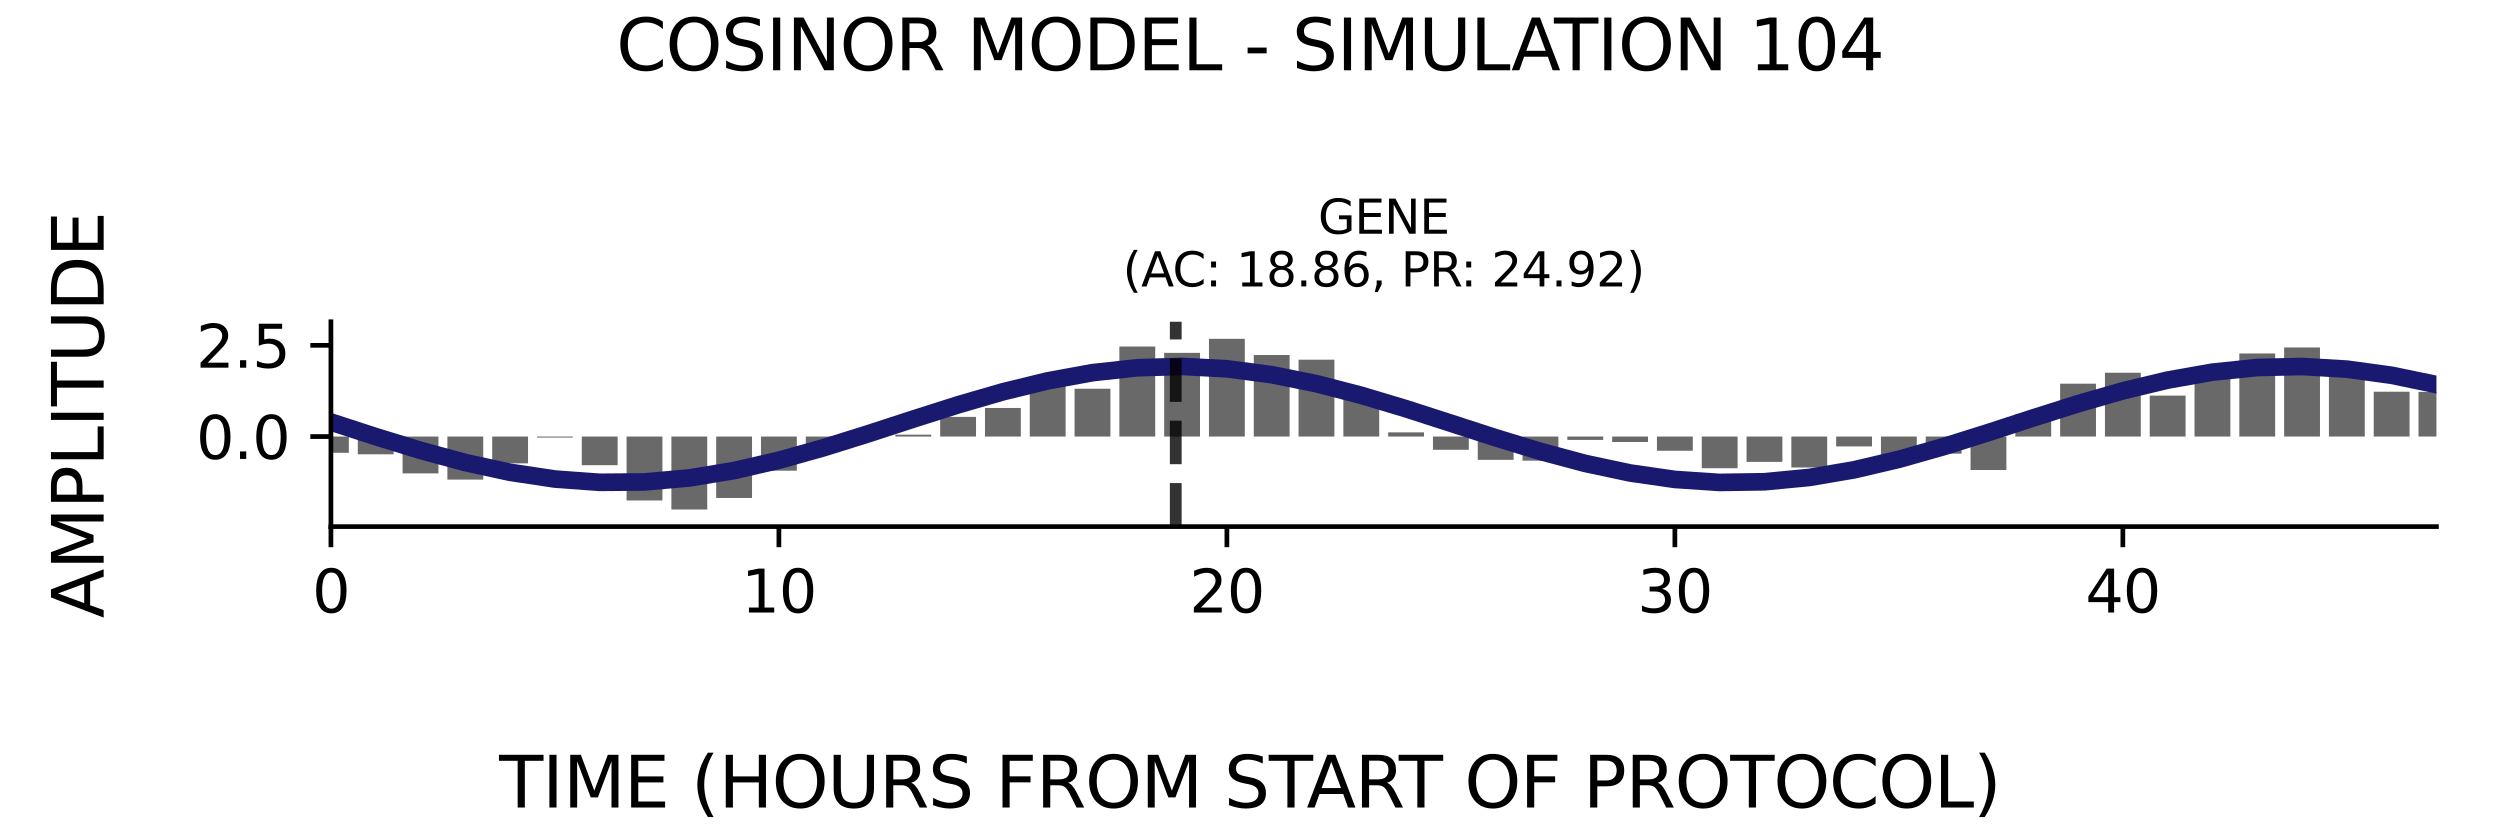 <?xml version="1.0" encoding="utf-8" standalone="no"?>
<!DOCTYPE svg PUBLIC "-//W3C//DTD SVG 1.1//EN"
  "http://www.w3.org/Graphics/SVG/1.1/DTD/svg11.dtd">
<svg xmlns:xlink="http://www.w3.org/1999/xlink" width="424.8pt" height="141.12pt" viewBox="0 0 424.8 141.12" xmlns="http://www.w3.org/2000/svg" version="1.1">
 <defs>
  <style type="text/css">*{stroke-linejoin: round; stroke-linecap: butt}</style>
 </defs>
 <g id="figure_1">
  <g id="patch_1">
   <path d="M 0 141.12 
L 424.8 141.12 
L 424.8 0 
L 0 0 
z
" style="fill: #ffffff"/>
  </g>
  <g id="axes_1">
   <g id="patch_2">
    <path d="M 56.23 89.48 
L 414 89.48 
L 414 54.672 
L 56.23 54.672 
z
" style="fill: #ffffff"/>
   </g>
   <g id="patch_3">
    <path d="M 53.185 74.179 
L 59.275 74.179 
L 59.275 76.937 
L 53.185 76.937 
z
" clip-path="url(#p8bbfcbf3e3)" style="fill: #696969"/>
   </g>
   <g id="patch_4">
    <path d="M 60.797 74.179 
L 66.887 74.179 
L 66.887 77.195 
L 60.797 77.195 
z
" clip-path="url(#p8bbfcbf3e3)" style="fill: #696969"/>
   </g>
   <g id="patch_5">
    <path d="M 68.409 74.179 
L 74.499 74.179 
L 74.499 80.438 
L 68.409 80.438 
z
" clip-path="url(#p8bbfcbf3e3)" style="fill: #696969"/>
   </g>
   <g id="patch_6">
    <path d="M 76.022 74.179 
L 82.111 74.179 
L 82.111 81.494 
L 76.022 81.494 
z
" clip-path="url(#p8bbfcbf3e3)" style="fill: #696969"/>
   </g>
   <g id="patch_7">
    <path d="M 83.634 74.179 
L 89.723 74.179 
L 89.723 78.735 
L 83.634 78.735 
z
" clip-path="url(#p8bbfcbf3e3)" style="fill: #696969"/>
   </g>
   <g id="patch_8">
    <path d="M 91.246 74.179 
L 97.335 74.179 
L 97.335 74.351 
L 91.246 74.351 
z
" clip-path="url(#p8bbfcbf3e3)" style="fill: #696969"/>
   </g>
   <g id="patch_9">
    <path d="M 98.858 74.179 
L 104.948 74.179 
L 104.948 79.047 
L 98.858 79.047 
z
" clip-path="url(#p8bbfcbf3e3)" style="fill: #696969"/>
   </g>
   <g id="patch_10">
    <path d="M 106.47 74.179 
L 112.56 74.179 
L 112.56 85.04 
L 106.47 85.04 
z
" clip-path="url(#p8bbfcbf3e3)" style="fill: #696969"/>
   </g>
   <g id="patch_11">
    <path d="M 114.082 74.179 
L 120.172 74.179 
L 120.172 86.579 
L 114.082 86.579 
z
" clip-path="url(#p8bbfcbf3e3)" style="fill: #696969"/>
   </g>
   <g id="patch_12">
    <path d="M 121.694 74.179 
L 127.784 74.179 
L 127.784 84.615 
L 121.694 84.615 
z
" clip-path="url(#p8bbfcbf3e3)" style="fill: #696969"/>
   </g>
   <g id="patch_13">
    <path d="M 129.306 74.179 
L 135.396 74.179 
L 135.396 79.978 
L 129.306 79.978 
z
" clip-path="url(#p8bbfcbf3e3)" style="fill: #696969"/>
   </g>
   <g id="patch_14">
    <path d="M 136.919 74.179 
L 143.008 74.179 
L 143.008 75.862 
L 136.919 75.862 
z
" clip-path="url(#p8bbfcbf3e3)" style="fill: #696969"/>
   </g>
   <g id="patch_15">
    <path d="M 144.531 74.179 
L 150.62 74.179 
L 150.62 73.522 
L 144.531 73.522 
z
" clip-path="url(#p8bbfcbf3e3)" style="fill: #696969"/>
   </g>
   <g id="patch_16">
    <path d="M 152.143 74.179 
L 158.233 74.179 
L 158.233 73.859 
L 152.143 73.859 
z
" clip-path="url(#p8bbfcbf3e3)" style="fill: #696969"/>
   </g>
   <g id="patch_17">
    <path d="M 159.755 74.179 
L 165.845 74.179 
L 165.845 70.836 
L 159.755 70.836 
z
" clip-path="url(#p8bbfcbf3e3)" style="fill: #696969"/>
   </g>
   <g id="patch_18">
    <path d="M 167.367 74.179 
L 173.457 74.179 
L 173.457 69.32 
L 167.367 69.32 
z
" clip-path="url(#p8bbfcbf3e3)" style="fill: #696969"/>
   </g>
   <g id="patch_19">
    <path d="M 174.979 74.179 
L 181.069 74.179 
L 181.069 64.151 
L 174.979 64.151 
z
" clip-path="url(#p8bbfcbf3e3)" style="fill: #696969"/>
   </g>
   <g id="patch_20">
    <path d="M 182.591 74.179 
L 188.681 74.179 
L 188.681 66.054 
L 182.591 66.054 
z
" clip-path="url(#p8bbfcbf3e3)" style="fill: #696969"/>
   </g>
   <g id="patch_21">
    <path d="M 190.203 74.179 
L 196.293 74.179 
L 196.293 58.881 
L 190.203 58.881 
z
" clip-path="url(#p8bbfcbf3e3)" style="fill: #696969"/>
   </g>
   <g id="patch_22">
    <path d="M 197.816 74.179 
L 203.905 74.179 
L 203.905 59.957 
L 197.816 59.957 
z
" clip-path="url(#p8bbfcbf3e3)" style="fill: #696969"/>
   </g>
   <g id="patch_23">
    <path d="M 205.428 74.179 
L 211.517 74.179 
L 211.517 57.573 
L 205.428 57.573 
z
" clip-path="url(#p8bbfcbf3e3)" style="fill: #696969"/>
   </g>
   <g id="patch_24">
    <path d="M 213.04 74.179 
L 219.13 74.179 
L 219.13 60.324 
L 213.04 60.324 
z
" clip-path="url(#p8bbfcbf3e3)" style="fill: #696969"/>
   </g>
   <g id="patch_25">
    <path d="M 220.652 74.179 
L 226.742 74.179 
L 226.742 61.119 
L 220.652 61.119 
z
" clip-path="url(#p8bbfcbf3e3)" style="fill: #696969"/>
   </g>
   <g id="patch_26">
    <path d="M 228.264 74.179 
L 234.354 74.179 
L 234.354 67.346 
L 228.264 67.346 
z
" clip-path="url(#p8bbfcbf3e3)" style="fill: #696969"/>
   </g>
   <g id="patch_27">
    <path d="M 235.876 74.179 
L 241.966 74.179 
L 241.966 73.468 
L 235.876 73.468 
z
" clip-path="url(#p8bbfcbf3e3)" style="fill: #696969"/>
   </g>
   <g id="patch_28">
    <path d="M 243.488 74.179 
L 249.578 74.179 
L 249.578 76.428 
L 243.488 76.428 
z
" clip-path="url(#p8bbfcbf3e3)" style="fill: #696969"/>
   </g>
   <g id="patch_29">
    <path d="M 251.1 74.179 
L 257.19 74.179 
L 257.19 78.139 
L 251.1 78.139 
z
" clip-path="url(#p8bbfcbf3e3)" style="fill: #696969"/>
   </g>
   <g id="patch_30">
    <path d="M 258.713 74.179 
L 264.802 74.179 
L 264.802 78.276 
L 258.713 78.276 
z
" clip-path="url(#p8bbfcbf3e3)" style="fill: #696969"/>
   </g>
   <g id="patch_31">
    <path d="M 266.325 74.179 
L 272.414 74.179 
L 272.414 74.749 
L 266.325 74.749 
z
" clip-path="url(#p8bbfcbf3e3)" style="fill: #696969"/>
   </g>
   <g id="patch_32">
    <path d="M 273.937 74.179 
L 280.027 74.179 
L 280.027 75.106 
L 273.937 75.106 
z
" clip-path="url(#p8bbfcbf3e3)" style="fill: #696969"/>
   </g>
   <g id="patch_33">
    <path d="M 281.549 74.179 
L 287.639 74.179 
L 287.639 76.592 
L 281.549 76.592 
z
" clip-path="url(#p8bbfcbf3e3)" style="fill: #696969"/>
   </g>
   <g id="patch_34">
    <path d="M 289.161 74.179 
L 295.251 74.179 
L 295.251 79.561 
L 289.161 79.561 
z
" clip-path="url(#p8bbfcbf3e3)" style="fill: #696969"/>
   </g>
   <g id="patch_35">
    <path d="M 296.773 74.179 
L 302.863 74.179 
L 302.863 78.486 
L 296.773 78.486 
z
" clip-path="url(#p8bbfcbf3e3)" style="fill: #696969"/>
   </g>
   <g id="patch_36">
    <path d="M 304.385 74.179 
L 310.475 74.179 
L 310.475 79.436 
L 304.385 79.436 
z
" clip-path="url(#p8bbfcbf3e3)" style="fill: #696969"/>
   </g>
   <g id="patch_37">
    <path d="M 311.997 74.179 
L 318.087 74.179 
L 318.087 75.854 
L 311.997 75.854 
z
" clip-path="url(#p8bbfcbf3e3)" style="fill: #696969"/>
   </g>
   <g id="patch_38">
    <path d="M 319.61 74.179 
L 325.699 74.179 
L 325.699 77.887 
L 319.61 77.887 
z
" clip-path="url(#p8bbfcbf3e3)" style="fill: #696969"/>
   </g>
   <g id="patch_39">
    <path d="M 327.222 74.179 
L 333.311 74.179 
L 333.311 77.085 
L 327.222 77.085 
z
" clip-path="url(#p8bbfcbf3e3)" style="fill: #696969"/>
   </g>
   <g id="patch_40">
    <path d="M 334.834 74.179 
L 340.924 74.179 
L 340.924 79.866 
L 334.834 79.866 
z
" clip-path="url(#p8bbfcbf3e3)" style="fill: #696969"/>
   </g>
   <g id="patch_41">
    <path d="M 342.446 74.179 
L 348.536 74.179 
L 348.536 70.413 
L 342.446 70.413 
z
" clip-path="url(#p8bbfcbf3e3)" style="fill: #696969"/>
   </g>
   <g id="patch_42">
    <path d="M 350.058 74.179 
L 356.148 74.179 
L 356.148 65.195 
L 350.058 65.195 
z
" clip-path="url(#p8bbfcbf3e3)" style="fill: #696969"/>
   </g>
   <g id="patch_43">
    <path d="M 357.67 74.179 
L 363.76 74.179 
L 363.76 63.336 
L 357.67 63.336 
z
" clip-path="url(#p8bbfcbf3e3)" style="fill: #696969"/>
   </g>
   <g id="patch_44">
    <path d="M 365.282 74.179 
L 371.372 74.179 
L 371.372 67.221 
L 365.282 67.221 
z
" clip-path="url(#p8bbfcbf3e3)" style="fill: #696969"/>
   </g>
   <g id="patch_45">
    <path d="M 372.895 74.179 
L 378.984 74.179 
L 378.984 62.851 
L 372.895 62.851 
z
" clip-path="url(#p8bbfcbf3e3)" style="fill: #696969"/>
   </g>
   <g id="patch_46">
    <path d="M 380.507 74.179 
L 386.596 74.179 
L 386.596 60.06 
L 380.507 60.06 
z
" clip-path="url(#p8bbfcbf3e3)" style="fill: #696969"/>
   </g>
   <g id="patch_47">
    <path d="M 388.119 74.179 
L 394.208 74.179 
L 394.208 59.042 
L 388.119 59.042 
z
" clip-path="url(#p8bbfcbf3e3)" style="fill: #696969"/>
   </g>
   <g id="patch_48">
    <path d="M 395.731 74.179 
L 401.821 74.179 
L 401.821 63.939 
L 395.731 63.939 
z
" clip-path="url(#p8bbfcbf3e3)" style="fill: #696969"/>
   </g>
   <g id="patch_49">
    <path d="M 403.343 74.179 
L 409.433 74.179 
L 409.433 66.563 
L 403.343 66.563 
z
" clip-path="url(#p8bbfcbf3e3)" style="fill: #696969"/>
   </g>
   <g id="patch_50">
    <path d="M 410.955 74.179 
L 417.045 74.179 
L 417.045 66.583 
L 410.955 66.583 
z
" clip-path="url(#p8bbfcbf3e3)" style="fill: #696969"/>
   </g>
   <g id="matplotlib.axis_1">
    <g id="xtick_1">
     <g id="line2d_1">
      <defs>
       <path id="m68e61e4f79" d="M 0 0 
L 0 3.5 
" style="stroke: #000000; stroke-width: 0.8"/>
      </defs>
      <g>
       <use xlink:href="#m68e61e4f79" x="56.23" y="89.48" style="stroke: #000000; stroke-width: 0.8"/>
      </g>
     </g>
     <g id="text_1">
      <!-- 0 -->
      <g transform="translate(53.049 104.078) scale(0.1 -0.1)">
       <defs>
        <path id="DejaVuSans-30" d="M 2034 4250 
Q 1547 4250 1301 3770 
Q 1056 3291 1056 2328 
Q 1056 1369 1301 889 
Q 1547 409 2034 409 
Q 2525 409 2770 889 
Q 3016 1369 3016 2328 
Q 3016 3291 2770 3770 
Q 2525 4250 2034 4250 
z
M 2034 4750 
Q 2819 4750 3233 4129 
Q 3647 3509 3647 2328 
Q 3647 1150 3233 529 
Q 2819 -91 2034 -91 
Q 1250 -91 836 529 
Q 422 1150 422 2328 
Q 422 3509 836 4129 
Q 1250 4750 2034 4750 
z
" transform="scale(0.016)"/>
       </defs>
       <use xlink:href="#DejaVuSans-30"/>
      </g>
     </g>
    </g>
    <g id="xtick_2">
     <g id="line2d_2">
      <g>
       <use xlink:href="#m68e61e4f79" x="132.351" y="89.48" style="stroke: #000000; stroke-width: 0.8"/>
      </g>
     </g>
     <g id="text_2">
      <!-- 10 -->
      <g transform="translate(125.989 104.078) scale(0.1 -0.1)">
       <defs>
        <path id="DejaVuSans-31" d="M 794 531 
L 1825 531 
L 1825 4091 
L 703 3866 
L 703 4441 
L 1819 4666 
L 2450 4666 
L 2450 531 
L 3481 531 
L 3481 0 
L 794 0 
L 794 531 
z
" transform="scale(0.016)"/>
       </defs>
       <use xlink:href="#DejaVuSans-31"/>
       <use xlink:href="#DejaVuSans-30" x="63.623"/>
      </g>
     </g>
    </g>
    <g id="xtick_3">
     <g id="line2d_3">
      <g>
       <use xlink:href="#m68e61e4f79" x="208.473" y="89.48" style="stroke: #000000; stroke-width: 0.8"/>
      </g>
     </g>
     <g id="text_3">
      <!-- 20 -->
      <g transform="translate(202.11 104.078) scale(0.1 -0.1)">
       <defs>
        <path id="DejaVuSans-32" d="M 1228 531 
L 3431 531 
L 3431 0 
L 469 0 
L 469 531 
Q 828 903 1448 1529 
Q 2069 2156 2228 2338 
Q 2531 2678 2651 2914 
Q 2772 3150 2772 3378 
Q 2772 3750 2511 3984 
Q 2250 4219 1831 4219 
Q 1534 4219 1204 4116 
Q 875 4013 500 3803 
L 500 4441 
Q 881 4594 1212 4672 
Q 1544 4750 1819 4750 
Q 2544 4750 2975 4387 
Q 3406 4025 3406 3419 
Q 3406 3131 3298 2873 
Q 3191 2616 2906 2266 
Q 2828 2175 2409 1742 
Q 1991 1309 1228 531 
z
" transform="scale(0.016)"/>
       </defs>
       <use xlink:href="#DejaVuSans-32"/>
       <use xlink:href="#DejaVuSans-30" x="63.623"/>
      </g>
     </g>
    </g>
    <g id="xtick_4">
     <g id="line2d_4">
      <g>
       <use xlink:href="#m68e61e4f79" x="284.594" y="89.48" style="stroke: #000000; stroke-width: 0.8"/>
      </g>
     </g>
     <g id="text_4">
      <!-- 30 -->
      <g transform="translate(278.231 104.078) scale(0.1 -0.1)">
       <defs>
        <path id="DejaVuSans-33" d="M 2597 2516 
Q 3050 2419 3304 2112 
Q 3559 1806 3559 1356 
Q 3559 666 3084 287 
Q 2609 -91 1734 -91 
Q 1441 -91 1130 -33 
Q 819 25 488 141 
L 488 750 
Q 750 597 1062 519 
Q 1375 441 1716 441 
Q 2309 441 2620 675 
Q 2931 909 2931 1356 
Q 2931 1769 2642 2001 
Q 2353 2234 1838 2234 
L 1294 2234 
L 1294 2753 
L 1863 2753 
Q 2328 2753 2575 2939 
Q 2822 3125 2822 3475 
Q 2822 3834 2567 4026 
Q 2313 4219 1838 4219 
Q 1578 4219 1281 4162 
Q 984 4106 628 3988 
L 628 4550 
Q 988 4650 1302 4700 
Q 1616 4750 1894 4750 
Q 2613 4750 3031 4423 
Q 3450 4097 3450 3541 
Q 3450 3153 3228 2886 
Q 3006 2619 2597 2516 
z
" transform="scale(0.016)"/>
       </defs>
       <use xlink:href="#DejaVuSans-33"/>
       <use xlink:href="#DejaVuSans-30" x="63.623"/>
      </g>
     </g>
    </g>
    <g id="xtick_5">
     <g id="line2d_5">
      <g>
       <use xlink:href="#m68e61e4f79" x="360.715" y="89.48" style="stroke: #000000; stroke-width: 0.8"/>
      </g>
     </g>
     <g id="text_5">
      <!-- 40 -->
      <g transform="translate(354.353 104.078) scale(0.1 -0.1)">
       <defs>
        <path id="DejaVuSans-34" d="M 2419 4116 
L 825 1625 
L 2419 1625 
L 2419 4116 
z
M 2253 4666 
L 3047 4666 
L 3047 1625 
L 3713 1625 
L 3713 1100 
L 3047 1100 
L 3047 0 
L 2419 0 
L 2419 1100 
L 313 1100 
L 313 1709 
L 2253 4666 
z
" transform="scale(0.016)"/>
       </defs>
       <use xlink:href="#DejaVuSans-34"/>
       <use xlink:href="#DejaVuSans-30" x="63.623"/>
      </g>
     </g>
    </g>
   </g>
   <g id="matplotlib.axis_2">
    <g id="ytick_1">
     <g id="line2d_6">
      <defs>
       <path id="maac2ec559b" d="M 0 0 
L -3.5 0 
" style="stroke: #000000; stroke-width: 0.8"/>
      </defs>
      <g>
       <use xlink:href="#maac2ec559b" x="56.23" y="74.179" style="stroke: #000000; stroke-width: 0.8"/>
      </g>
     </g>
     <g id="text_6">
      <!-- 0.0 -->
      <g transform="translate(33.327 77.978) scale(0.1 -0.1)">
       <defs>
        <path id="DejaVuSans-2e" d="M 684 794 
L 1344 794 
L 1344 0 
L 684 0 
L 684 794 
z
" transform="scale(0.016)"/>
       </defs>
       <use xlink:href="#DejaVuSans-30"/>
       <use xlink:href="#DejaVuSans-2e" x="63.623"/>
       <use xlink:href="#DejaVuSans-30" x="95.41"/>
      </g>
     </g>
    </g>
    <g id="ytick_2">
     <g id="line2d_7">
      <g>
       <use xlink:href="#maac2ec559b" x="56.23" y="58.679" style="stroke: #000000; stroke-width: 0.8"/>
      </g>
     </g>
     <g id="text_7">
      <!-- 2.5 -->
      <g transform="translate(33.327 62.479) scale(0.1 -0.1)">
       <defs>
        <path id="DejaVuSans-35" d="M 691 4666 
L 3169 4666 
L 3169 4134 
L 1269 4134 
L 1269 2991 
Q 1406 3038 1543 3061 
Q 1681 3084 1819 3084 
Q 2600 3084 3056 2656 
Q 3513 2228 3513 1497 
Q 3513 744 3044 326 
Q 2575 -91 1722 -91 
Q 1428 -91 1123 -41 
Q 819 9 494 109 
L 494 744 
Q 775 591 1075 516 
Q 1375 441 1709 441 
Q 2250 441 2565 725 
Q 2881 1009 2881 1497 
Q 2881 1984 2565 2268 
Q 2250 2553 1709 2553 
Q 1456 2553 1204 2497 
Q 953 2441 691 2322 
L 691 4666 
z
" transform="scale(0.016)"/>
       </defs>
       <use xlink:href="#DejaVuSans-32"/>
       <use xlink:href="#DejaVuSans-2e" x="63.623"/>
       <use xlink:href="#DejaVuSans-35" x="95.41"/>
      </g>
     </g>
    </g>
   </g>
   <g id="line2d_8">
    <path d="M 56.23 71.714 
L 63.842 74.188 
L 71.454 76.532 
L 79.066 78.598 
L 86.679 80.255 
L 94.291 81.399 
L 101.903 81.956 
L 109.515 81.893 
L 117.127 81.212 
L 124.739 79.957 
L 132.351 78.207 
L 139.963 76.074 
L 147.576 73.691 
L 155.188 71.209 
L 162.8 68.786 
L 170.412 66.575 
L 178.024 64.715 
L 185.636 63.324 
L 193.248 62.49 
L 200.86 62.266 
L 208.473 62.666 
L 216.085 63.664 
L 223.697 65.198 
L 231.309 67.171 
L 238.921 69.457 
L 246.533 71.913 
L 254.145 74.382 
L 261.757 76.709 
L 269.37 78.747 
L 276.982 80.367 
L 284.594 81.466 
L 292.206 81.974 
L 299.818 81.861 
L 307.43 81.132 
L 315.042 79.834 
L 322.654 78.049 
L 330.267 75.89 
L 337.879 73.494 
L 345.491 71.011 
L 353.103 68.599 
L 360.715 66.411 
L 368.327 64.585 
L 375.939 63.236 
L 383.551 62.449 
L 391.164 62.275 
L 398.776 62.724 
L 406.388 63.768 
L 414 65.342 
" clip-path="url(#p8bbfcbf3e3)" style="fill: none; stroke: #191970; stroke-width: 3; stroke-linecap: square"/>
   </g>
   <g id="line2d_9">
    <path d="M 199.782 89.48 
L 199.782 54.672 
" clip-path="url(#p8bbfcbf3e3)" style="fill: none; stroke-dasharray: 7.4,3.2; stroke-dashoffset: 0; stroke: #000000; stroke-opacity: 0.8; stroke-width: 2"/>
   </g>
   <g id="patch_51">
    <path d="M 56.23 89.48 
L 56.23 54.672 
" style="fill: none; stroke: #000000; stroke-width: 0.8; stroke-linejoin: miter; stroke-linecap: square"/>
   </g>
   <g id="patch_52">
    <path d="M 56.23 89.48 
L 414 89.48 
" style="fill: none; stroke: #000000; stroke-width: 0.8; stroke-linejoin: miter; stroke-linecap: square"/>
   </g>
   <g id="text_8">
    <!-- GENE -->
    <g transform="translate(223.968 39.714) scale(0.08 -0.08)">
     <defs>
      <path id="DejaVuSans-47" d="M 3809 666 
L 3809 1919 
L 2778 1919 
L 2778 2438 
L 4434 2438 
L 4434 434 
Q 4069 175 3628 42 
Q 3188 -91 2688 -91 
Q 1594 -91 976 548 
Q 359 1188 359 2328 
Q 359 3472 976 4111 
Q 1594 4750 2688 4750 
Q 3144 4750 3555 4637 
Q 3966 4525 4313 4306 
L 4313 3634 
Q 3963 3931 3569 4081 
Q 3175 4231 2741 4231 
Q 1884 4231 1454 3753 
Q 1025 3275 1025 2328 
Q 1025 1384 1454 906 
Q 1884 428 2741 428 
Q 3075 428 3337 486 
Q 3600 544 3809 666 
z
" transform="scale(0.016)"/>
      <path id="DejaVuSans-45" d="M 628 4666 
L 3578 4666 
L 3578 4134 
L 1259 4134 
L 1259 2753 
L 3481 2753 
L 3481 2222 
L 1259 2222 
L 1259 531 
L 3634 531 
L 3634 0 
L 628 0 
L 628 4666 
z
" transform="scale(0.016)"/>
      <path id="DejaVuSans-4e" d="M 628 4666 
L 1478 4666 
L 3547 763 
L 3547 4666 
L 4159 4666 
L 4159 0 
L 3309 0 
L 1241 3903 
L 1241 0 
L 628 0 
L 628 4666 
z
" transform="scale(0.016)"/>
     </defs>
     <use xlink:href="#DejaVuSans-47"/>
     <use xlink:href="#DejaVuSans-45" x="77.49"/>
     <use xlink:href="#DejaVuSans-4e" x="140.674"/>
     <use xlink:href="#DejaVuSans-45" x="215.479"/>
    </g>
    <!-- (AC: 18.86, PR: 24.92) -->
    <g transform="translate(190.786 48.672) scale(0.08 -0.08)">
     <defs>
      <path id="DejaVuSans-28" d="M 1984 4856 
Q 1566 4138 1362 3434 
Q 1159 2731 1159 2009 
Q 1159 1288 1364 580 
Q 1569 -128 1984 -844 
L 1484 -844 
Q 1016 -109 783 600 
Q 550 1309 550 2009 
Q 550 2706 781 3412 
Q 1013 4119 1484 4856 
L 1984 4856 
z
" transform="scale(0.016)"/>
      <path id="DejaVuSans-41" d="M 2188 4044 
L 1331 1722 
L 3047 1722 
L 2188 4044 
z
M 1831 4666 
L 2547 4666 
L 4325 0 
L 3669 0 
L 3244 1197 
L 1141 1197 
L 716 0 
L 50 0 
L 1831 4666 
z
" transform="scale(0.016)"/>
      <path id="DejaVuSans-43" d="M 4122 4306 
L 4122 3641 
Q 3803 3938 3442 4084 
Q 3081 4231 2675 4231 
Q 1875 4231 1450 3742 
Q 1025 3253 1025 2328 
Q 1025 1406 1450 917 
Q 1875 428 2675 428 
Q 3081 428 3442 575 
Q 3803 722 4122 1019 
L 4122 359 
Q 3791 134 3420 21 
Q 3050 -91 2638 -91 
Q 1578 -91 968 557 
Q 359 1206 359 2328 
Q 359 3453 968 4101 
Q 1578 4750 2638 4750 
Q 3056 4750 3426 4639 
Q 3797 4528 4122 4306 
z
" transform="scale(0.016)"/>
      <path id="DejaVuSans-3a" d="M 750 794 
L 1409 794 
L 1409 0 
L 750 0 
L 750 794 
z
M 750 3309 
L 1409 3309 
L 1409 2516 
L 750 2516 
L 750 3309 
z
" transform="scale(0.016)"/>
      <path id="DejaVuSans-20" transform="scale(0.016)"/>
      <path id="DejaVuSans-38" d="M 2034 2216 
Q 1584 2216 1326 1975 
Q 1069 1734 1069 1313 
Q 1069 891 1326 650 
Q 1584 409 2034 409 
Q 2484 409 2743 651 
Q 3003 894 3003 1313 
Q 3003 1734 2745 1975 
Q 2488 2216 2034 2216 
z
M 1403 2484 
Q 997 2584 770 2862 
Q 544 3141 544 3541 
Q 544 4100 942 4425 
Q 1341 4750 2034 4750 
Q 2731 4750 3128 4425 
Q 3525 4100 3525 3541 
Q 3525 3141 3298 2862 
Q 3072 2584 2669 2484 
Q 3125 2378 3379 2068 
Q 3634 1759 3634 1313 
Q 3634 634 3220 271 
Q 2806 -91 2034 -91 
Q 1263 -91 848 271 
Q 434 634 434 1313 
Q 434 1759 690 2068 
Q 947 2378 1403 2484 
z
M 1172 3481 
Q 1172 3119 1398 2916 
Q 1625 2713 2034 2713 
Q 2441 2713 2670 2916 
Q 2900 3119 2900 3481 
Q 2900 3844 2670 4047 
Q 2441 4250 2034 4250 
Q 1625 4250 1398 4047 
Q 1172 3844 1172 3481 
z
" transform="scale(0.016)"/>
      <path id="DejaVuSans-36" d="M 2113 2584 
Q 1688 2584 1439 2293 
Q 1191 2003 1191 1497 
Q 1191 994 1439 701 
Q 1688 409 2113 409 
Q 2538 409 2786 701 
Q 3034 994 3034 1497 
Q 3034 2003 2786 2293 
Q 2538 2584 2113 2584 
z
M 3366 4563 
L 3366 3988 
Q 3128 4100 2886 4159 
Q 2644 4219 2406 4219 
Q 1781 4219 1451 3797 
Q 1122 3375 1075 2522 
Q 1259 2794 1537 2939 
Q 1816 3084 2150 3084 
Q 2853 3084 3261 2657 
Q 3669 2231 3669 1497 
Q 3669 778 3244 343 
Q 2819 -91 2113 -91 
Q 1303 -91 875 529 
Q 447 1150 447 2328 
Q 447 3434 972 4092 
Q 1497 4750 2381 4750 
Q 2619 4750 2861 4703 
Q 3103 4656 3366 4563 
z
" transform="scale(0.016)"/>
      <path id="DejaVuSans-2c" d="M 750 794 
L 1409 794 
L 1409 256 
L 897 -744 
L 494 -744 
L 750 256 
L 750 794 
z
" transform="scale(0.016)"/>
      <path id="DejaVuSans-50" d="M 1259 4147 
L 1259 2394 
L 2053 2394 
Q 2494 2394 2734 2622 
Q 2975 2850 2975 3272 
Q 2975 3691 2734 3919 
Q 2494 4147 2053 4147 
L 1259 4147 
z
M 628 4666 
L 2053 4666 
Q 2838 4666 3239 4311 
Q 3641 3956 3641 3272 
Q 3641 2581 3239 2228 
Q 2838 1875 2053 1875 
L 1259 1875 
L 1259 0 
L 628 0 
L 628 4666 
z
" transform="scale(0.016)"/>
      <path id="DejaVuSans-52" d="M 2841 2188 
Q 3044 2119 3236 1894 
Q 3428 1669 3622 1275 
L 4263 0 
L 3584 0 
L 2988 1197 
Q 2756 1666 2539 1819 
Q 2322 1972 1947 1972 
L 1259 1972 
L 1259 0 
L 628 0 
L 628 4666 
L 2053 4666 
Q 2853 4666 3247 4331 
Q 3641 3997 3641 3322 
Q 3641 2881 3436 2590 
Q 3231 2300 2841 2188 
z
M 1259 4147 
L 1259 2491 
L 2053 2491 
Q 2509 2491 2742 2702 
Q 2975 2913 2975 3322 
Q 2975 3731 2742 3939 
Q 2509 4147 2053 4147 
L 1259 4147 
z
" transform="scale(0.016)"/>
      <path id="DejaVuSans-39" d="M 703 97 
L 703 672 
Q 941 559 1184 500 
Q 1428 441 1663 441 
Q 2288 441 2617 861 
Q 2947 1281 2994 2138 
Q 2813 1869 2534 1725 
Q 2256 1581 1919 1581 
Q 1219 1581 811 2004 
Q 403 2428 403 3163 
Q 403 3881 828 4315 
Q 1253 4750 1959 4750 
Q 2769 4750 3195 4129 
Q 3622 3509 3622 2328 
Q 3622 1225 3098 567 
Q 2575 -91 1691 -91 
Q 1453 -91 1209 -44 
Q 966 3 703 97 
z
M 1959 2075 
Q 2384 2075 2632 2365 
Q 2881 2656 2881 3163 
Q 2881 3666 2632 3958 
Q 2384 4250 1959 4250 
Q 1534 4250 1286 3958 
Q 1038 3666 1038 3163 
Q 1038 2656 1286 2365 
Q 1534 2075 1959 2075 
z
" transform="scale(0.016)"/>
      <path id="DejaVuSans-29" d="M 513 4856 
L 1013 4856 
Q 1481 4119 1714 3412 
Q 1947 2706 1947 2009 
Q 1947 1309 1714 600 
Q 1481 -109 1013 -844 
L 513 -844 
Q 928 -128 1133 580 
Q 1338 1288 1338 2009 
Q 1338 2731 1133 3434 
Q 928 4138 513 4856 
z
" transform="scale(0.016)"/>
     </defs>
     <use xlink:href="#DejaVuSans-28"/>
     <use xlink:href="#DejaVuSans-41" x="39.014"/>
     <use xlink:href="#DejaVuSans-43" x="105.672"/>
     <use xlink:href="#DejaVuSans-3a" x="175.496"/>
     <use xlink:href="#DejaVuSans-20" x="209.188"/>
     <use xlink:href="#DejaVuSans-31" x="240.975"/>
     <use xlink:href="#DejaVuSans-38" x="304.598"/>
     <use xlink:href="#DejaVuSans-2e" x="368.221"/>
     <use xlink:href="#DejaVuSans-38" x="400.008"/>
     <use xlink:href="#DejaVuSans-36" x="463.631"/>
     <use xlink:href="#DejaVuSans-2c" x="527.254"/>
     <use xlink:href="#DejaVuSans-20" x="559.041"/>
     <use xlink:href="#DejaVuSans-50" x="590.828"/>
     <use xlink:href="#DejaVuSans-52" x="651.131"/>
     <use xlink:href="#DejaVuSans-3a" x="717.488"/>
     <use xlink:href="#DejaVuSans-20" x="751.18"/>
     <use xlink:href="#DejaVuSans-32" x="782.967"/>
     <use xlink:href="#DejaVuSans-34" x="846.59"/>
     <use xlink:href="#DejaVuSans-2e" x="910.213"/>
     <use xlink:href="#DejaVuSans-39" x="942"/>
     <use xlink:href="#DejaVuSans-32" x="1005.623"/>
     <use xlink:href="#DejaVuSans-29" x="1069.246"/>
    </g>
   </g>
  </g>
  <g id="text_9">
   <!-- COSINOR MODEL - SIMULATION 104 -->
   <g transform="translate(104.717 11.941) scale(0.12 -0.12)">
    <defs>
     <path id="DejaVuSans-4f" d="M 2522 4238 
Q 1834 4238 1429 3725 
Q 1025 3213 1025 2328 
Q 1025 1447 1429 934 
Q 1834 422 2522 422 
Q 3209 422 3611 934 
Q 4013 1447 4013 2328 
Q 4013 3213 3611 3725 
Q 3209 4238 2522 4238 
z
M 2522 4750 
Q 3503 4750 4090 4092 
Q 4678 3434 4678 2328 
Q 4678 1225 4090 567 
Q 3503 -91 2522 -91 
Q 1538 -91 948 565 
Q 359 1222 359 2328 
Q 359 3434 948 4092 
Q 1538 4750 2522 4750 
z
" transform="scale(0.016)"/>
     <path id="DejaVuSans-53" d="M 3425 4513 
L 3425 3897 
Q 3066 4069 2747 4153 
Q 2428 4238 2131 4238 
Q 1616 4238 1336 4038 
Q 1056 3838 1056 3469 
Q 1056 3159 1242 3001 
Q 1428 2844 1947 2747 
L 2328 2669 
Q 3034 2534 3370 2195 
Q 3706 1856 3706 1288 
Q 3706 609 3251 259 
Q 2797 -91 1919 -91 
Q 1588 -91 1214 -16 
Q 841 59 441 206 
L 441 856 
Q 825 641 1194 531 
Q 1563 422 1919 422 
Q 2459 422 2753 634 
Q 3047 847 3047 1241 
Q 3047 1584 2836 1778 
Q 2625 1972 2144 2069 
L 1759 2144 
Q 1053 2284 737 2584 
Q 422 2884 422 3419 
Q 422 4038 858 4394 
Q 1294 4750 2059 4750 
Q 2388 4750 2728 4690 
Q 3069 4631 3425 4513 
z
" transform="scale(0.016)"/>
     <path id="DejaVuSans-49" d="M 628 4666 
L 1259 4666 
L 1259 0 
L 628 0 
L 628 4666 
z
" transform="scale(0.016)"/>
     <path id="DejaVuSans-4d" d="M 628 4666 
L 1569 4666 
L 2759 1491 
L 3956 4666 
L 4897 4666 
L 4897 0 
L 4281 0 
L 4281 4097 
L 3078 897 
L 2444 897 
L 1241 4097 
L 1241 0 
L 628 0 
L 628 4666 
z
" transform="scale(0.016)"/>
     <path id="DejaVuSans-44" d="M 1259 4147 
L 1259 519 
L 2022 519 
Q 2988 519 3436 956 
Q 3884 1394 3884 2338 
Q 3884 3275 3436 3711 
Q 2988 4147 2022 4147 
L 1259 4147 
z
M 628 4666 
L 1925 4666 
Q 3281 4666 3915 4102 
Q 4550 3538 4550 2338 
Q 4550 1131 3912 565 
Q 3275 0 1925 0 
L 628 0 
L 628 4666 
z
" transform="scale(0.016)"/>
     <path id="DejaVuSans-4c" d="M 628 4666 
L 1259 4666 
L 1259 531 
L 3531 531 
L 3531 0 
L 628 0 
L 628 4666 
z
" transform="scale(0.016)"/>
     <path id="DejaVuSans-2d" d="M 313 2009 
L 1997 2009 
L 1997 1497 
L 313 1497 
L 313 2009 
z
" transform="scale(0.016)"/>
     <path id="DejaVuSans-55" d="M 556 4666 
L 1191 4666 
L 1191 1831 
Q 1191 1081 1462 751 
Q 1734 422 2344 422 
Q 2950 422 3222 751 
Q 3494 1081 3494 1831 
L 3494 4666 
L 4128 4666 
L 4128 1753 
Q 4128 841 3676 375 
Q 3225 -91 2344 -91 
Q 1459 -91 1007 375 
Q 556 841 556 1753 
L 556 4666 
z
" transform="scale(0.016)"/>
     <path id="DejaVuSans-54" d="M -19 4666 
L 3928 4666 
L 3928 4134 
L 2272 4134 
L 2272 0 
L 1638 0 
L 1638 4134 
L -19 4134 
L -19 4666 
z
" transform="scale(0.016)"/>
    </defs>
    <use xlink:href="#DejaVuSans-43"/>
    <use xlink:href="#DejaVuSans-4f" x="69.824"/>
    <use xlink:href="#DejaVuSans-53" x="148.535"/>
    <use xlink:href="#DejaVuSans-49" x="212.012"/>
    <use xlink:href="#DejaVuSans-4e" x="241.504"/>
    <use xlink:href="#DejaVuSans-4f" x="316.309"/>
    <use xlink:href="#DejaVuSans-52" x="395.02"/>
    <use xlink:href="#DejaVuSans-20" x="464.502"/>
    <use xlink:href="#DejaVuSans-4d" x="496.289"/>
    <use xlink:href="#DejaVuSans-4f" x="582.568"/>
    <use xlink:href="#DejaVuSans-44" x="661.279"/>
    <use xlink:href="#DejaVuSans-45" x="738.281"/>
    <use xlink:href="#DejaVuSans-4c" x="801.465"/>
    <use xlink:href="#DejaVuSans-20" x="857.178"/>
    <use xlink:href="#DejaVuSans-2d" x="888.965"/>
    <use xlink:href="#DejaVuSans-20" x="925.049"/>
    <use xlink:href="#DejaVuSans-53" x="956.836"/>
    <use xlink:href="#DejaVuSans-49" x="1020.312"/>
    <use xlink:href="#DejaVuSans-4d" x="1049.805"/>
    <use xlink:href="#DejaVuSans-55" x="1136.084"/>
    <use xlink:href="#DejaVuSans-4c" x="1209.277"/>
    <use xlink:href="#DejaVuSans-41" x="1267.24"/>
    <use xlink:href="#DejaVuSans-54" x="1327.898"/>
    <use xlink:href="#DejaVuSans-49" x="1388.982"/>
    <use xlink:href="#DejaVuSans-4f" x="1418.475"/>
    <use xlink:href="#DejaVuSans-4e" x="1497.186"/>
    <use xlink:href="#DejaVuSans-20" x="1571.99"/>
    <use xlink:href="#DejaVuSans-31" x="1603.777"/>
    <use xlink:href="#DejaVuSans-30" x="1667.4"/>
    <use xlink:href="#DejaVuSans-34" x="1731.023"/>
   </g>
  </g>
  <g id="text_10">
   <!-- TIME (HOURS FROM START OF PROTOCOL) -->
   <g transform="translate(84.817 137.213) scale(0.12 -0.12)">
    <defs>
     <path id="DejaVuSans-48" d="M 628 4666 
L 1259 4666 
L 1259 2753 
L 3553 2753 
L 3553 4666 
L 4184 4666 
L 4184 0 
L 3553 0 
L 3553 2222 
L 1259 2222 
L 1259 0 
L 628 0 
L 628 4666 
z
" transform="scale(0.016)"/>
     <path id="DejaVuSans-46" d="M 628 4666 
L 3309 4666 
L 3309 4134 
L 1259 4134 
L 1259 2759 
L 3109 2759 
L 3109 2228 
L 1259 2228 
L 1259 0 
L 628 0 
L 628 4666 
z
" transform="scale(0.016)"/>
    </defs>
    <use xlink:href="#DejaVuSans-54"/>
    <use xlink:href="#DejaVuSans-49" x="61.084"/>
    <use xlink:href="#DejaVuSans-4d" x="90.576"/>
    <use xlink:href="#DejaVuSans-45" x="176.855"/>
    <use xlink:href="#DejaVuSans-20" x="240.039"/>
    <use xlink:href="#DejaVuSans-28" x="271.826"/>
    <use xlink:href="#DejaVuSans-48" x="310.84"/>
    <use xlink:href="#DejaVuSans-4f" x="386.035"/>
    <use xlink:href="#DejaVuSans-55" x="464.746"/>
    <use xlink:href="#DejaVuSans-52" x="537.939"/>
    <use xlink:href="#DejaVuSans-53" x="607.422"/>
    <use xlink:href="#DejaVuSans-20" x="670.898"/>
    <use xlink:href="#DejaVuSans-46" x="702.686"/>
    <use xlink:href="#DejaVuSans-52" x="760.205"/>
    <use xlink:href="#DejaVuSans-4f" x="829.688"/>
    <use xlink:href="#DejaVuSans-4d" x="908.398"/>
    <use xlink:href="#DejaVuSans-20" x="994.678"/>
    <use xlink:href="#DejaVuSans-53" x="1026.465"/>
    <use xlink:href="#DejaVuSans-54" x="1089.941"/>
    <use xlink:href="#DejaVuSans-41" x="1143.275"/>
    <use xlink:href="#DejaVuSans-52" x="1211.684"/>
    <use xlink:href="#DejaVuSans-54" x="1273.916"/>
    <use xlink:href="#DejaVuSans-20" x="1335"/>
    <use xlink:href="#DejaVuSans-4f" x="1366.787"/>
    <use xlink:href="#DejaVuSans-46" x="1445.498"/>
    <use xlink:href="#DejaVuSans-20" x="1503.018"/>
    <use xlink:href="#DejaVuSans-50" x="1534.805"/>
    <use xlink:href="#DejaVuSans-52" x="1595.107"/>
    <use xlink:href="#DejaVuSans-4f" x="1664.59"/>
    <use xlink:href="#DejaVuSans-54" x="1743.301"/>
    <use xlink:href="#DejaVuSans-4f" x="1804.385"/>
    <use xlink:href="#DejaVuSans-43" x="1883.096"/>
    <use xlink:href="#DejaVuSans-4f" x="1952.92"/>
    <use xlink:href="#DejaVuSans-4c" x="2031.631"/>
    <use xlink:href="#DejaVuSans-29" x="2087.344"/>
   </g>
  </g>
  <g id="text_11">
   <!-- AMPLITUDE -->
   <g transform="translate(17.614 105.039) rotate(-90) scale(0.12 -0.12)">
    <use xlink:href="#DejaVuSans-41"/>
    <use xlink:href="#DejaVuSans-4d" x="68.408"/>
    <use xlink:href="#DejaVuSans-50" x="154.688"/>
    <use xlink:href="#DejaVuSans-4c" x="214.99"/>
    <use xlink:href="#DejaVuSans-49" x="270.703"/>
    <use xlink:href="#DejaVuSans-54" x="300.195"/>
    <use xlink:href="#DejaVuSans-55" x="361.279"/>
    <use xlink:href="#DejaVuSans-44" x="434.473"/>
    <use xlink:href="#DejaVuSans-45" x="511.475"/>
   </g>
  </g>
 </g>
 <defs>
  <clipPath id="p8bbfcbf3e3">
   <rect x="56.23" y="54.672" width="357.77" height="34.808"/>
  </clipPath>
 </defs>
</svg>
